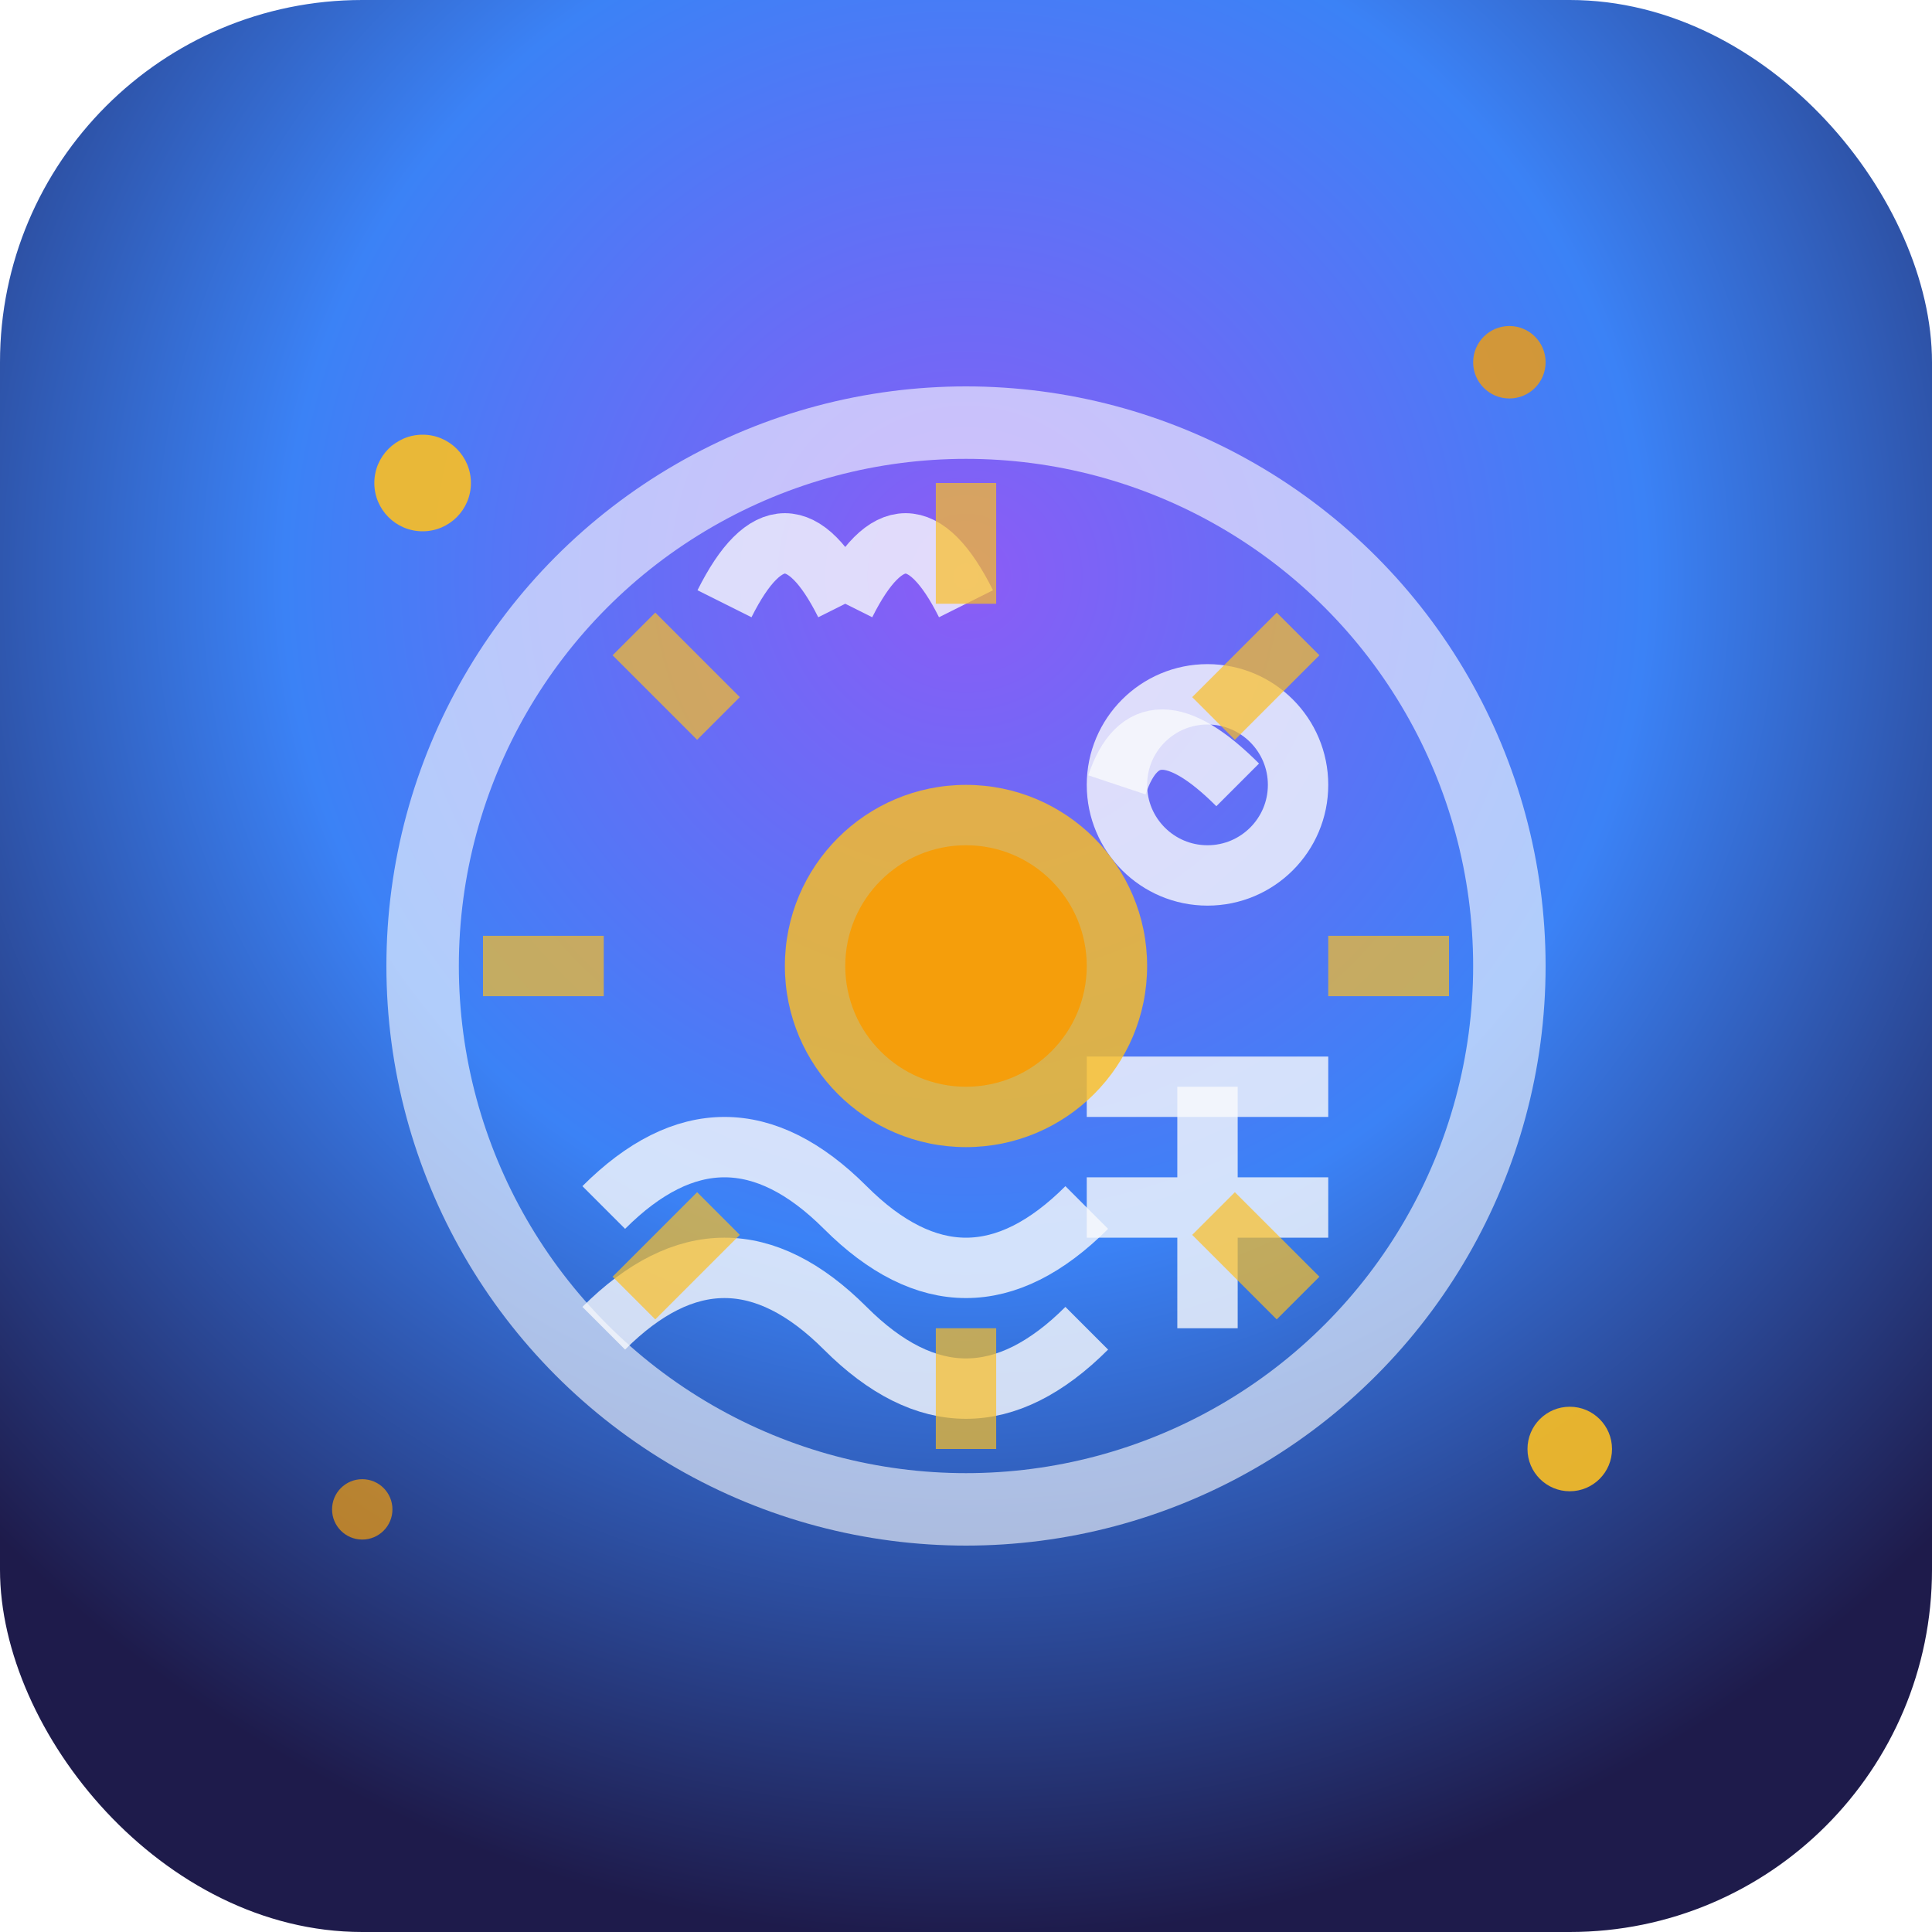 <svg width="32" height="32" viewBox="0 0 32 32" xmlns="http://www.w3.org/2000/svg">
  <!-- Gradient background -->
  <defs>
    <radialGradient id="cosmicGradient" cx="50%" cy="30%" r="70%">
      <stop offset="0%" style="stop-color:#8B5CF6;stop-opacity:1" />
      <stop offset="50%" style="stop-color:#3B82F6;stop-opacity:1" />
      <stop offset="100%" style="stop-color:#1E1B4B;stop-opacity:1" />
    </radialGradient>
    <filter id="glow">
      <feGaussianBlur stdDeviation="1" result="coloredBlur"/>
      <feMerge> 
        <feMergeNode in="coloredBlur"/>
        <feMergeNode in="SourceGraphic"/>
      </feMerge>
    </filter>
  </defs>
  
  <!-- Cosmic background -->
  <rect width="32" height="32" rx="6" fill="url(#cosmicGradient)"/>
  
  <!-- Stars -->
  <circle cx="7" cy="8" r="0.8" fill="#FBBF24" opacity="0.9"/>
  <circle cx="25" cy="6" r="0.6" fill="#F59E0B" opacity="0.8"/>
  <circle cx="26" cy="24" r="0.7" fill="#FBBF24" opacity="0.9"/>
  <circle cx="6" cy="25" r="0.5" fill="#F59E0B" opacity="0.7"/>
  
  <!-- Central zodiac wheel -->
  <circle cx="16" cy="16" r="9" fill="none" stroke="#FFFFFF" stroke-width="1.2" opacity="0.6"/>
  
  <!-- Zodiac symbols (simplified) -->
  <!-- Aries symbol -->
  <path d="M12 10 Q13 8 14 10 M14 10 Q15 8 16 10" fill="none" stroke="#F8FAFC" stroke-width="1" opacity="0.8"/>
  
  <!-- Leo symbol -->  
  <circle cx="20" cy="13" r="1.5" fill="none" stroke="#F8FAFC" stroke-width="1" opacity="0.8"/>
  <path d="M18.5 13 Q19 11.5 20.5 13" fill="none" stroke="#F8FAFC" stroke-width="1" opacity="0.8"/>
  
  <!-- Libra symbol -->
  <path d="M18 20 L22 20 M20 18 L20 22" stroke="#F8FAFC" stroke-width="1" opacity="0.8"/>
  <path d="M18 18 L22 18" stroke="#F8FAFC" stroke-width="1" opacity="0.8"/>
  
  <!-- Aquarius symbol -->
  <path d="M10 20 Q12 18 14 20 Q16 22 18 20" fill="none" stroke="#F8FAFC" stroke-width="1" opacity="0.8"/>
  <path d="M10 22 Q12 20 14 22 Q16 24 18 22" fill="none" stroke="#F8FAFC" stroke-width="1" opacity="0.8"/>
  
  <!-- Central celestial body (Sun/Moon) -->
  <circle cx="16" cy="16" r="3" fill="#FBBF24" filter="url(#glow)" opacity="0.9"/>
  <circle cx="16" cy="16" r="2" fill="#F59E0B"/>
  
  <!-- Sun rays -->
  <g stroke="#FBBF24" stroke-width="1" opacity="0.7">
    <line x1="16" y1="8" x2="16" y2="10"/>
    <line x1="16" y1="22" x2="16" y2="24"/>
    <line x1="24" y1="16" x2="22" y2="16"/>
    <line x1="8" y1="16" x2="10" y2="16"/>
    <line x1="21.5" y1="10.5" x2="20.1" y2="11.9"/>
    <line x1="10.5" y1="21.5" x2="11.9" y2="20.1"/>
    <line x1="21.5" y1="21.5" x2="20.1" y2="20.1"/>
    <line x1="10.5" y1="10.5" x2="11.9" y2="11.9"/>
  </g>
</svg>